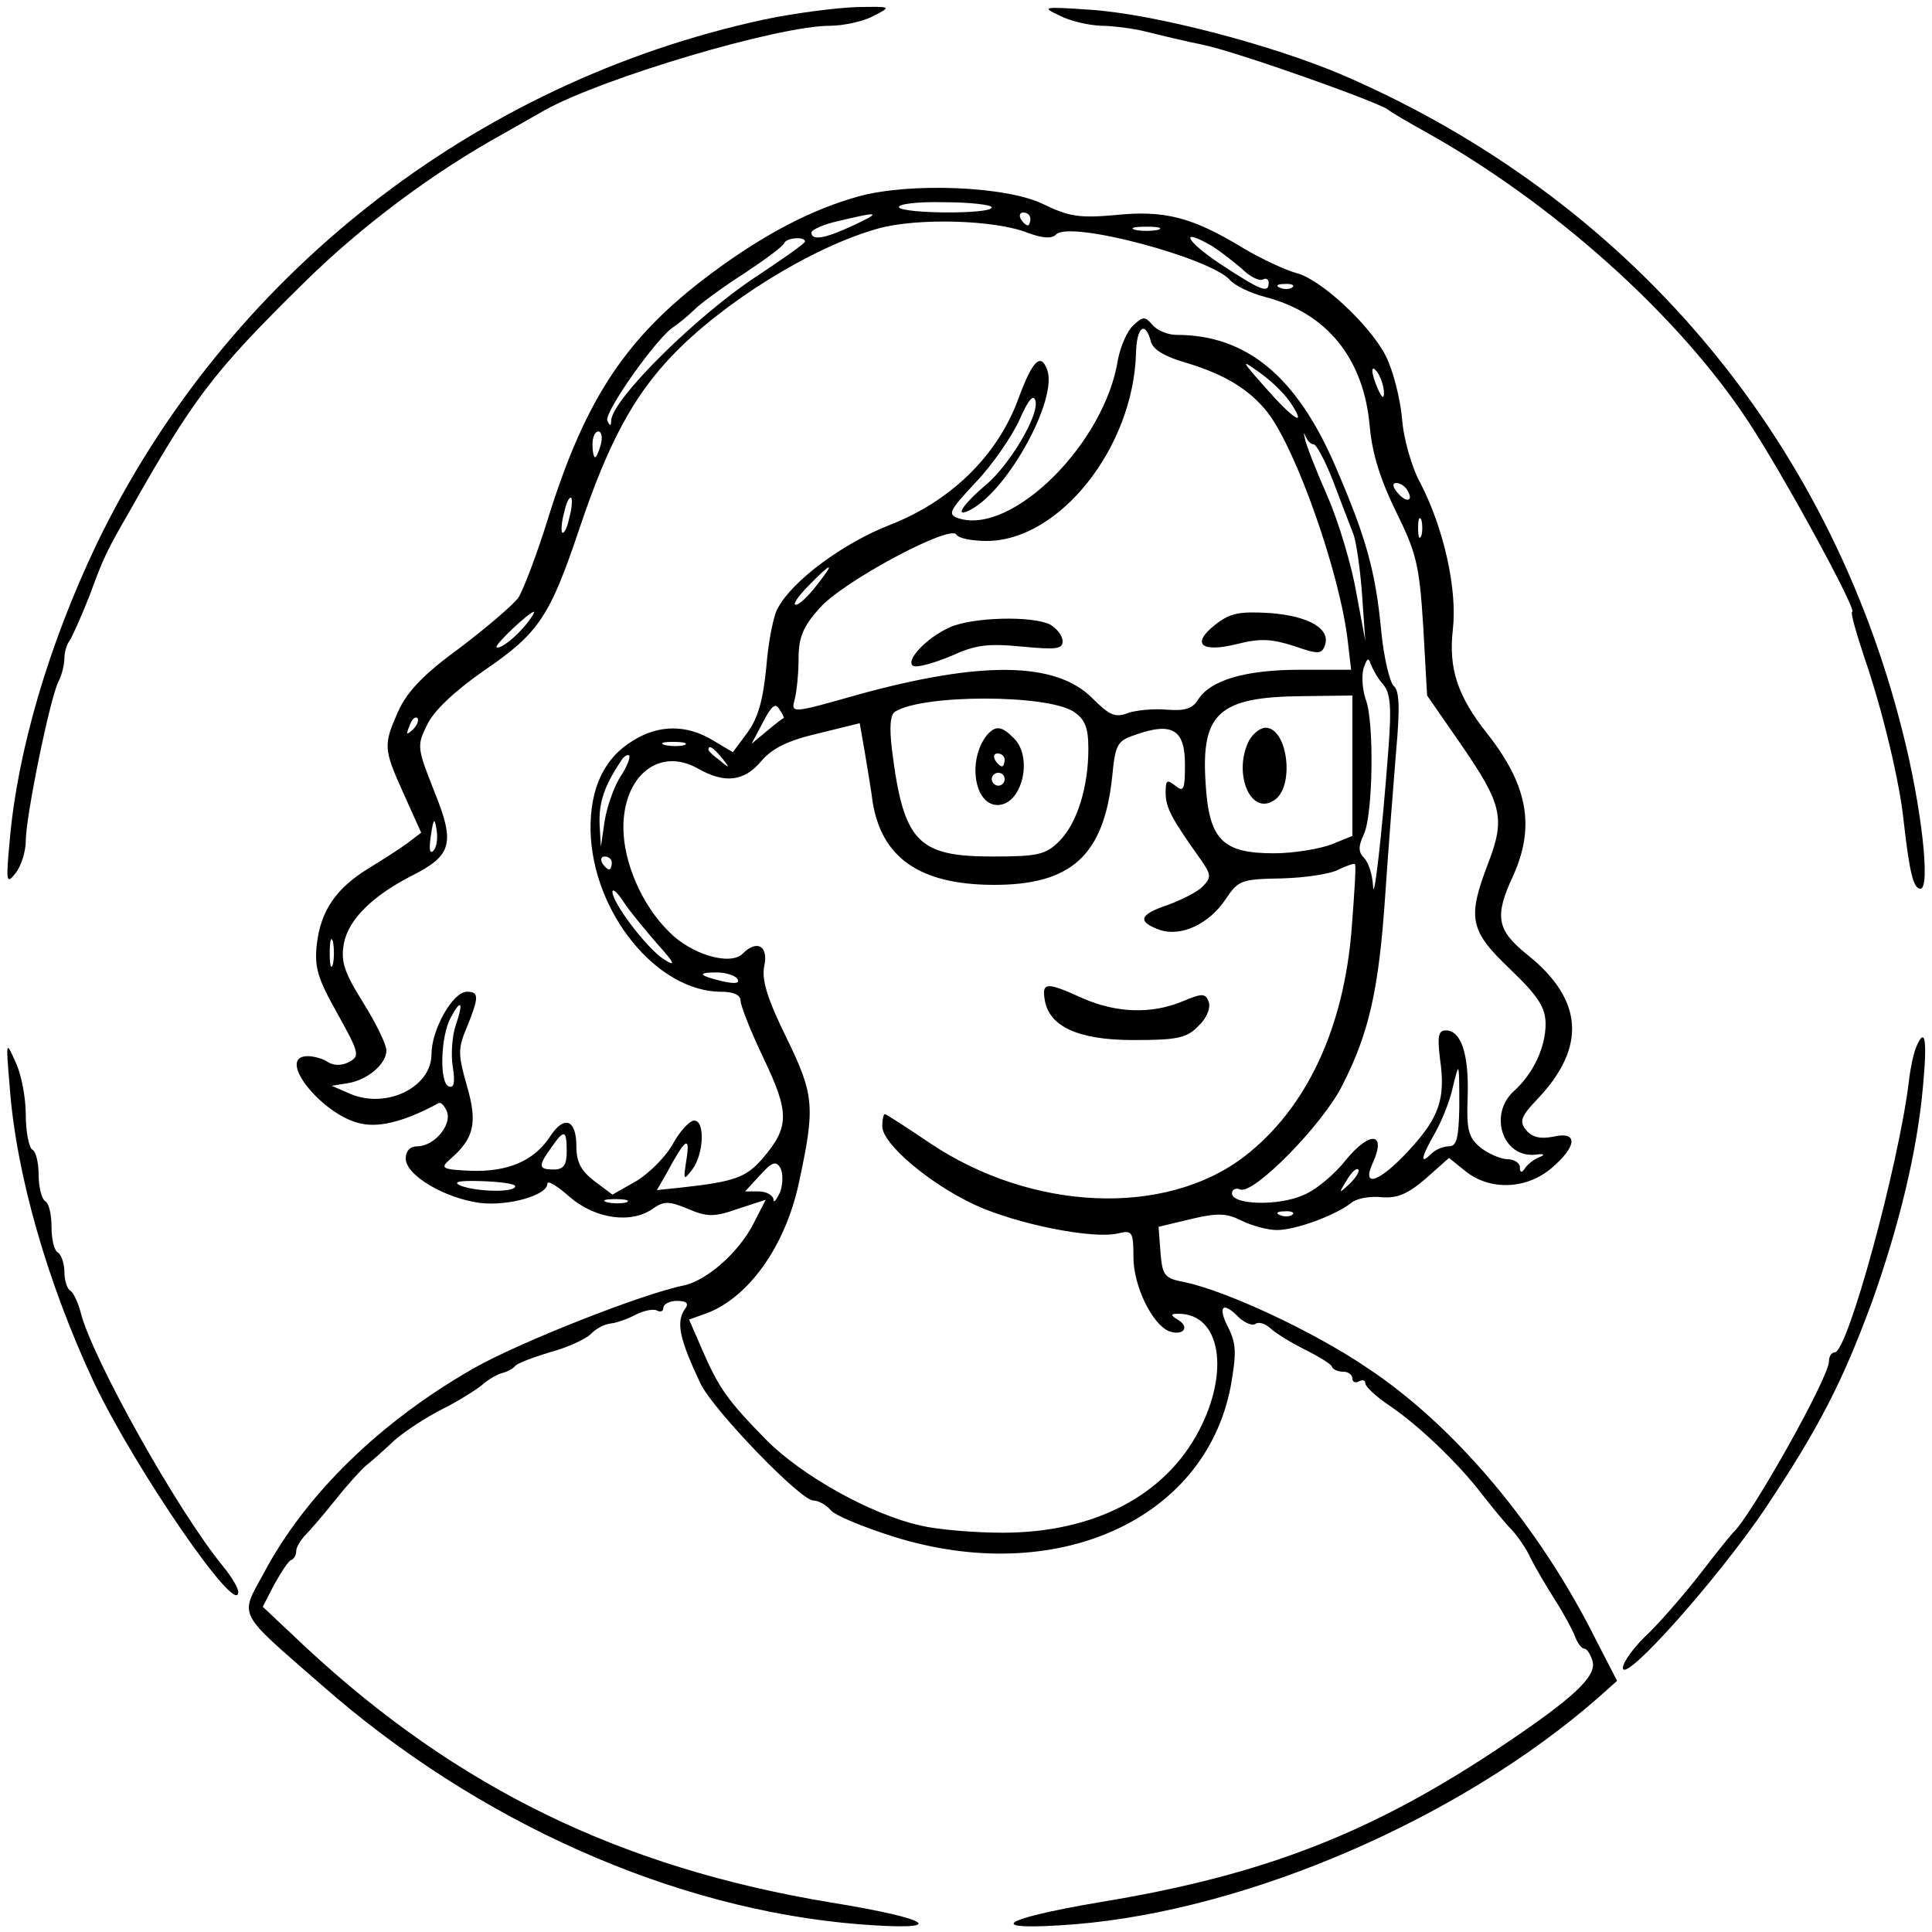 <?xml version="1.0" standalone="no"?>
<!DOCTYPE svg PUBLIC "-//W3C//DTD SVG 20010904//EN"
 "http://www.w3.org/TR/2001/REC-SVG-20010904/DTD/svg10.dtd">
<svg version="1.0" xmlns="http://www.w3.org/2000/svg"
 width="300pt" height="300pt" viewBox="0 0 300 300"
 preserveAspectRatio="xMidYMid meet">
<g transform="translate(0,300) scale(0.1,-0.1)"
fill="#000000" stroke="none">
<path d="M1188 2970 c-452 -97 -838 -400 -1038 -815 -74 -155 -123 -321 -135
-461 -6 -64 -5 -68 9 -50 9 11 16 34 16 50 0 38 38 224 51 248 5 10 9 26 9 36
0 10 4 22 8 27 4 6 18 37 31 70 22 60 27 70 61 129 101 179 131 218 271 356
91 90 203 173 310 232 25 14 54 31 65 37 90 50 362 131 443 131 21 0 52 7 67
15 29 15 29 15 -26 14 -30 -1 -94 -9 -142 -19z"/>
<path d="M1645 2976 c17 -9 45 -15 64 -16 18 0 50 -4 70 -9 20 -5 61 -15 91
-21 55 -12 266 -87 285 -100 6 -5 32 -20 59 -35 197 -110 393 -285 501 -450
56 -85 170 -295 161 -295 -3 0 6 -32 19 -71 28 -81 55 -194 61 -254 9 -79 15
-105 26 -105 16 0 2 126 -27 241 -116 465 -428 831 -869 1022 -112 48 -297 96
-395 102 -72 5 -74 4 -46 -9z"/>
<path d="M1333 2695 c-72 -20 -145 -58 -225 -117 -134 -99 -198 -194 -257
-383 -17 -55 -38 -110 -46 -123 -9 -12 -50 -47 -91 -78 -55 -40 -81 -67 -95
-97 -24 -54 -24 -59 8 -130 l27 -60 -21 -16 c-12 -9 -39 -26 -60 -39 -51 -31
-75 -66 -81 -118 -4 -36 1 -53 32 -108 34 -61 35 -66 18 -75 -11 -6 -24 -6
-33 0 -7 5 -22 9 -31 9 -52 0 24 -94 84 -105 30 -6 69 5 119 32 4 2 9 -4 13
-13 8 -21 -20 -54 -46 -54 -11 0 -18 -7 -18 -19 0 -26 61 -62 116 -69 44 -5
104 12 104 30 0 6 16 -4 35 -21 40 -34 96 -42 130 -17 16 11 24 11 53 -1 30
-13 41 -13 78 0 l43 14 -19 -37 c-23 -45 -72 -88 -108 -96 -65 -13 -257 -89
-327 -129 -145 -83 -260 -195 -325 -317 -38 -70 -44 -58 90 -175 241 -212 546
-348 834 -371 141 -11 116 8 -45 34 -325 54 -578 177 -813 395 l-68 64 18 35
c11 19 22 37 27 38 4 2 7 8 7 14 0 5 6 15 12 22 7 7 29 32 48 56 19 24 41 48
48 54 8 6 27 23 44 39 17 15 51 37 75 49 24 12 51 29 61 37 10 9 24 17 32 19
8 2 17 7 20 11 3 4 27 13 53 21 27 7 55 20 64 28 8 9 22 16 32 17 9 1 26 7 39
14 12 6 27 9 32 6 6 -3 10 -1 10 4 0 6 10 11 21 11 15 0 19 -4 13 -12 -15 -21
-9 -47 24 -117 21 -42 155 -181 175 -181 8 0 20 -7 27 -15 6 -8 50 -26 97 -41
252 -79 484 25 524 233 9 52 9 66 -4 92 -17 33 -8 41 17 15 9 -8 20 -13 25
-10 5 4 15 1 23 -6 7 -7 31 -22 53 -33 22 -11 42 -23 43 -27 2 -5 10 -8 18 -8
8 0 14 -5 14 -11 0 -5 5 -7 10 -4 6 3 10 2 10 -3 0 -5 17 -21 38 -35 46 -31
108 -91 143 -137 15 -19 35 -44 46 -55 10 -11 24 -31 30 -45 7 -14 24 -43 38
-65 14 -22 28 -48 31 -57 4 -10 10 -18 14 -18 4 0 10 -9 13 -20 6 -23 -29 -56
-136 -128 -205 -138 -374 -204 -631 -246 -158 -27 -179 -45 -37 -34 270 22
600 165 814 353 l28 25 -32 62 c-88 177 -220 334 -356 424 -84 57 -218 119
-283 133 -32 6 -35 10 -38 46 l-3 40 50 12 c42 10 56 9 78 -2 16 -8 41 -15 56
-15 29 0 91 23 115 42 8 7 29 11 47 9 25 -2 41 5 69 29 l36 32 26 -21 c38 -30
94 -28 133 5 40 34 42 58 3 49 -20 -4 -33 -1 -42 10 -11 13 -9 21 17 48 77 81
72 155 -16 225 -47 38 -51 59 -21 123 34 76 22 140 -40 219 -47 59 -61 102
-54 163 7 62 -14 156 -50 226 -14 25 -27 71 -29 102 -3 31 -14 74 -25 96 -25
49 -102 120 -139 129 -15 4 -53 21 -83 39 -79 48 -122 59 -199 51 -55 -5 -72
-2 -111 17 -57 28 -207 34 -287 12z m207 -17 c0 -11 -137 -10 -144 0 -3 5 28
9 69 8 41 0 75 -4 75 -8z m-215 -28 c-45 -21 -65 -24 -65 -11 0 4 19 13 43 18
62 15 67 14 22 -7z m275 10 c0 -5 -2 -10 -4 -10 -3 0 -8 5 -11 10 -3 6 -1 10
4 10 6 0 11 -4 11 -10z m-3 -22 c23 -8 36 -9 43 -2 22 22 241 -37 270 -71 7
-8 31 -20 54 -26 97 -25 154 -96 163 -202 4 -43 17 -83 41 -132 31 -63 36 -81
42 -178 l6 -107 52 -75 c64 -93 70 -115 43 -185 -33 -86 -29 -105 34 -165 44
-42 55 -60 55 -85 0 -36 -19 -77 -49 -104 -40 -36 -18 -104 33 -99 14 2 16 0
6 -4 -8 -3 -18 -11 -22 -17 -5 -8 -8 -7 -8 2 0 6 -9 12 -19 12 -10 0 -29 8
-42 18 -19 16 -22 27 -20 80 2 65 -10 102 -34 102 -12 0 -13 -10 -9 -44 9 -62
-1 -91 -48 -142 -46 -50 -75 -60 -56 -19 21 47 -5 49 -42 4 -18 -23 -48 -48
-67 -55 -38 -17 -110 -15 -110 3 0 6 6 9 13 6 21 -8 128 101 158 161 42 82 57
149 67 296 5 74 13 176 17 225 6 66 5 93 -4 100 -6 6 -15 43 -19 83 -9 96 -24
148 -71 257 -60 140 -138 205 -247 205 -14 0 -30 7 -37 15 -12 14 -15 14 -30
0 -10 -9 -20 -33 -24 -53 -20 -130 -164 -273 -247 -247 -18 6 -16 11 26 56 26
27 56 71 68 97 14 32 22 41 25 29 5 -23 -40 -98 -76 -129 -38 -32 -52 -54 -24
-39 58 31 135 172 118 217 -10 27 -23 14 -45 -46 -32 -87 -104 -158 -199 -195
-72 -28 -151 -86 -174 -129 -7 -11 -15 -53 -18 -91 -5 -52 -13 -80 -29 -102
l-23 -31 -32 19 c-40 24 -83 24 -123 -1 -45 -27 -67 -74 -66 -140 3 -127 103
-250 203 -250 19 0 30 -5 30 -14 0 -8 16 -48 36 -90 40 -84 40 -106 -2 -155
-25 -29 -43 -36 -126 -45 l-38 -4 15 26 c29 54 37 60 31 22 -5 -33 -5 -34 9
-16 18 24 20 76 3 76 -7 0 -22 -16 -33 -36 -11 -20 -37 -46 -57 -58 l-37 -21
-28 21 c-21 16 -28 30 -28 54 0 42 -19 49 -41 15 -25 -38 -66 -55 -123 -53
-45 2 -48 4 -32 18 37 32 43 56 26 114 -14 49 -14 58 0 91 19 47 19 55 0 55
-22 0 -55 -59 -55 -97 0 -51 -69 -85 -125 -62 l-30 13 25 4 c31 5 60 30 60 51
0 9 -16 42 -36 74 -30 48 -35 64 -30 92 7 37 44 74 107 106 61 31 66 50 33
131 -26 66 -27 70 -11 102 10 22 43 53 89 85 85 58 102 84 148 221 44 131 83
204 143 267 79 83 217 169 320 198 60 17 183 14 234 -7z m201 5 c-10 -2 -26
-2 -35 0 -10 3 -2 5 17 5 19 0 27 -2 18 -5z m-548 -18 c0 -3 -33 -26 -72 -52
-93 -60 -227 -192 -229 -226 0 -9 -2 -9 -6 0 -5 13 79 132 104 146 7 5 21 16
31 26 9 9 44 35 77 56 33 22 62 43 63 48 4 8 32 10 32 2z m632 -7 c11 -7 32
-23 46 -35 13 -13 28 -20 33 -17 5 3 9 0 9 -5 0 -17 -11 -13 -75 29 -54 36
-65 58 -13 28z m125 -64 c-3 -3 -12 -4 -19 -1 -8 3 -5 6 6 6 11 1 17 -2 13 -5z
m-220 -84 c3 -13 22 -24 57 -34 59 -18 96 -41 124 -76 45 -58 113 -251 125
-357 l5 -43 -79 0 c-85 0 -140 -16 -159 -47 -9 -14 -21 -17 -48 -15 -21 2 -48
-1 -60 -5 -20 -8 -29 -4 -56 23 -57 57 -173 58 -365 5 -102 -29 -103 -29 -97
-7 3 11 6 40 6 63 0 33 7 50 32 78 35 41 203 131 213 115 3 -6 25 -10 47 -10
113 0 228 145 232 292 1 40 14 51 23 18z m218 -97 c25 -38 3 -24 -40 25 -39
44 -39 45 -7 22 18 -13 39 -34 47 -47z m144 17 c0 -10 -3 -8 -9 5 -12 27 -12
43 0 25 5 -8 9 -22 9 -30z m-109 -80 c4 0 18 -26 30 -57 12 -32 26 -68 31 -81
5 -12 11 -55 14 -95 l5 -72 -14 75 c-7 41 -27 109 -45 150 -18 41 -34 82 -35
90 -2 8 -1 9 1 3 3 -7 8 -13 13 -13z m-1107 0 c-3 -11 -7 -20 -9 -20 -2 0 -4
9 -4 20 0 11 4 20 9 20 5 0 7 -9 4 -20z m1252 -71 c11 -17 -1 -21 -15 -4 -8 9
-8 15 -2 15 6 0 14 -5 17 -11z m-1301 -43 c-3 -15 -8 -25 -11 -23 -2 3 -1 17
3 31 3 15 8 25 11 23 2 -3 1 -17 -3 -31z m1323 -28 c-3 -7 -5 -2 -5 12 0 14 2
19 5 13 2 -7 2 -19 0 -25z m-939 -77 c-13 -17 -27 -30 -32 -30 -6 -1 3 13 19
29 37 38 43 39 13 1z m-449 -58 c-18 -23 -43 -42 -48 -38 -3 4 50 54 58 55 2
0 -3 -8 -10 -17z m1328 -95 c12 -13 14 -35 9 -100 -10 -135 -23 -245 -24 -213
-1 17 -7 36 -14 43 -9 9 -9 18 0 37 14 31 16 173 3 208 -5 14 -7 35 -4 48 5
16 8 19 11 9 3 -8 11 -23 19 -32z m-480 -43 c18 -12 23 -25 23 -58 0 -60 -18
-116 -45 -143 -21 -21 -33 -24 -103 -24 -117 0 -139 22 -157 166 -4 34 -3 54
5 59 43 27 235 27 277 0z m433 -84 l0 -109 -32 -13 c-18 -7 -59 -14 -90 -14
-80 0 -101 21 -106 110 -7 108 21 133 151 134 l77 1 0 -109z m-883 74 c-1 0
-13 -9 -26 -20 l-24 -20 18 34 c13 25 19 30 25 20 5 -7 8 -14 7 -14z m-576
-18 c-10 -9 -11 -8 -5 6 3 10 9 15 12 12 3 -3 0 -11 -7 -18z m714 -112 c14
-87 73 -128 185 -129 123 -1 174 45 187 168 5 52 8 56 39 66 55 19 74 6 74
-47 0 -39 -2 -44 -15 -33 -13 10 -15 9 -15 -11 0 -23 9 -40 54 -103 17 -24 17
-29 4 -42 -8 -9 -33 -21 -54 -29 -45 -15 -49 -26 -13 -39 33 -11 77 9 103 49
19 28 24 30 86 31 37 1 77 7 89 14 13 6 24 10 25 8 2 -2 -1 -46 -5 -98 -12
-158 -71 -282 -167 -356 -123 -94 -330 -85 -488 21 -37 25 -68 45 -70 45 -2 0
-4 -8 -4 -19 0 -27 73 -89 144 -122 65 -30 185 -54 223 -44 21 5 23 2 23 -37
0 -45 29 -104 55 -115 22 -8 33 6 15 17 -13 8 -13 10 0 10 65 0 80 -89 32
-181 -53 -102 -164 -159 -305 -159 -45 0 -102 5 -127 11 -77 17 -184 77 -239
132 -62 63 -75 82 -101 142 l-20 46 28 10 c65 25 121 104 142 200 26 120 25
138 -19 228 -30 61 -39 91 -34 112 6 31 -12 40 -34 18 -19 -19 -80 -1 -114 34
-42 41 -71 108 -71 162 0 81 56 125 115 92 42 -24 72 -21 99 11 17 20 41 32
88 43 l65 16 8 -46 c4 -25 10 -59 12 -76z m-292 88 c-7 -2 -21 -2 -30 0 -10 3
-4 5 12 5 17 0 24 -2 18 -5z m58 -20 c13 -16 12 -17 -3 -4 -10 7 -18 15 -18
17 0 8 8 3 21 -13z m-157 -28 c-10 -15 -21 -46 -25 -69 l-6 -41 -2 36 c-1 33
7 58 33 97 4 7 10 11 13 9 2 -3 -3 -17 -13 -32z m-291 -116 c-6 -6 -7 3 -4 23
4 28 6 29 9 9 2 -13 0 -27 -5 -32z m277 -19 c0 -5 -2 -10 -4 -10 -3 0 -8 5
-11 10 -3 6 -1 10 4 10 6 0 11 -4 11 -10z m70 -125 c29 -32 30 -37 10 -24 -26
17 -79 87 -79 104 0 6 8 -1 17 -15 9 -14 33 -43 52 -65z m-503 -32 c-3 -10 -5
-2 -5 17 0 19 2 27 5 18 2 -10 2 -26 0 -35z m628 -23 c4 -7 -3 -8 -22 -4 -38
9 -42 14 -10 14 14 0 29 -5 32 -10z m-437 -71 c-6 -17 -8 -46 -5 -65 4 -25 2
-34 -6 -31 -15 5 -13 78 3 107 16 30 20 24 8 -11z m1558 -129 c-1 -47 -4 -60
-16 -60 -9 0 -21 -5 -28 -12 -18 -18 -15 -4 7 34 10 18 22 48 26 66 4 17 8 32
9 32 2 0 2 -27 2 -60z m-1386 -68 c0 -21 -5 -28 -20 -28 -24 0 -25 5 -4 34 20
29 24 28 24 -6z m331 -64 c-6 -12 -10 -17 -10 -10 -1 6 -11 12 -23 12 l-21 0
23 25 c19 21 25 23 32 11 4 -8 4 -25 -1 -38z m885 14 c-17 -16 -18 -16 -5 5 7
12 15 20 18 17 3 -2 -3 -12 -13 -22z m-1296 -4 c0 -10 -59 -9 -85 1 -13 6 -2
8 32 7 29 -1 53 -4 53 -8z m173 -25 c-7 -2 -21 -2 -30 0 -10 3 -4 5 12 5 17 0
24 -2 18 -5z m1034 -19 c-3 -3 -12 -4 -19 -1 -8 3 -5 6 6 6 11 1 17 -2 13 -5z"/>
<path d="M1887 2030 c-38 -30 -22 -44 34 -30 36 9 53 8 88 -3 37 -13 43 -13
48 0 10 26 -23 46 -84 51 -49 3 -63 0 -86 -18z"/>
<path d="M1475 2026 c-36 -16 -70 -52 -57 -60 6 -3 31 4 58 15 39 18 58 20
111 15 52 -5 63 -4 63 8 0 9 -9 20 -19 26 -27 14 -120 12 -156 -4z"/>
<path d="M1532 1858 c-30 -39 -19 -108 17 -108 38 0 56 74 25 104 -19 19 -28
20 -42 4z m28 -38 c0 -5 -2 -10 -4 -10 -3 0 -8 5 -11 10 -3 6 -1 10 4 10 6 0
11 -4 11 -10z m0 -30 c0 -5 -4 -10 -10 -10 -5 0 -10 5 -10 10 0 6 5 10 10 10
6 0 10 -4 10 -10z"/>
<path d="M1940 1851 c-26 -50 1 -118 38 -94 33 20 22 113 -13 113 -8 0 -19 -9
-25 -19z"/>
<path d="M1622 1449 c6 -43 52 -64 138 -64 68 0 83 3 101 22 13 12 19 28 16
37 -5 14 -10 14 -41 1 -48 -20 -103 -18 -155 5 -55 25 -63 25 -59 -1z"/>
<path d="M2975 1373 c-4 -10 -9 -34 -11 -53 -16 -130 -95 -420 -115 -420 -5 0
-9 -6 -9 -14 0 -25 -122 -242 -149 -266 -3 -3 -25 -30 -48 -60 -23 -30 -60
-73 -82 -95 -23 -21 -41 -46 -41 -55 1 -26 148 139 222 249 83 125 119 195
165 320 42 118 70 233 79 334 7 75 3 94 -11 60z"/>
<path d="M15 1313 c10 -137 59 -306 131 -460 65 -136 224 -367 224 -325 0 6
-10 23 -23 39 -71 86 -205 326 -222 396 -4 15 -11 30 -16 33 -5 3 -9 16 -9 29
0 13 -5 27 -10 30 -6 3 -10 21 -10 40 0 19 -4 37 -10 40 -5 3 -10 21 -10 40 0
19 -4 37 -10 40 -5 3 -10 28 -10 54 0 27 -7 64 -16 82 -15 34 -15 33 -9 -38z"/>
</g>
</svg>
